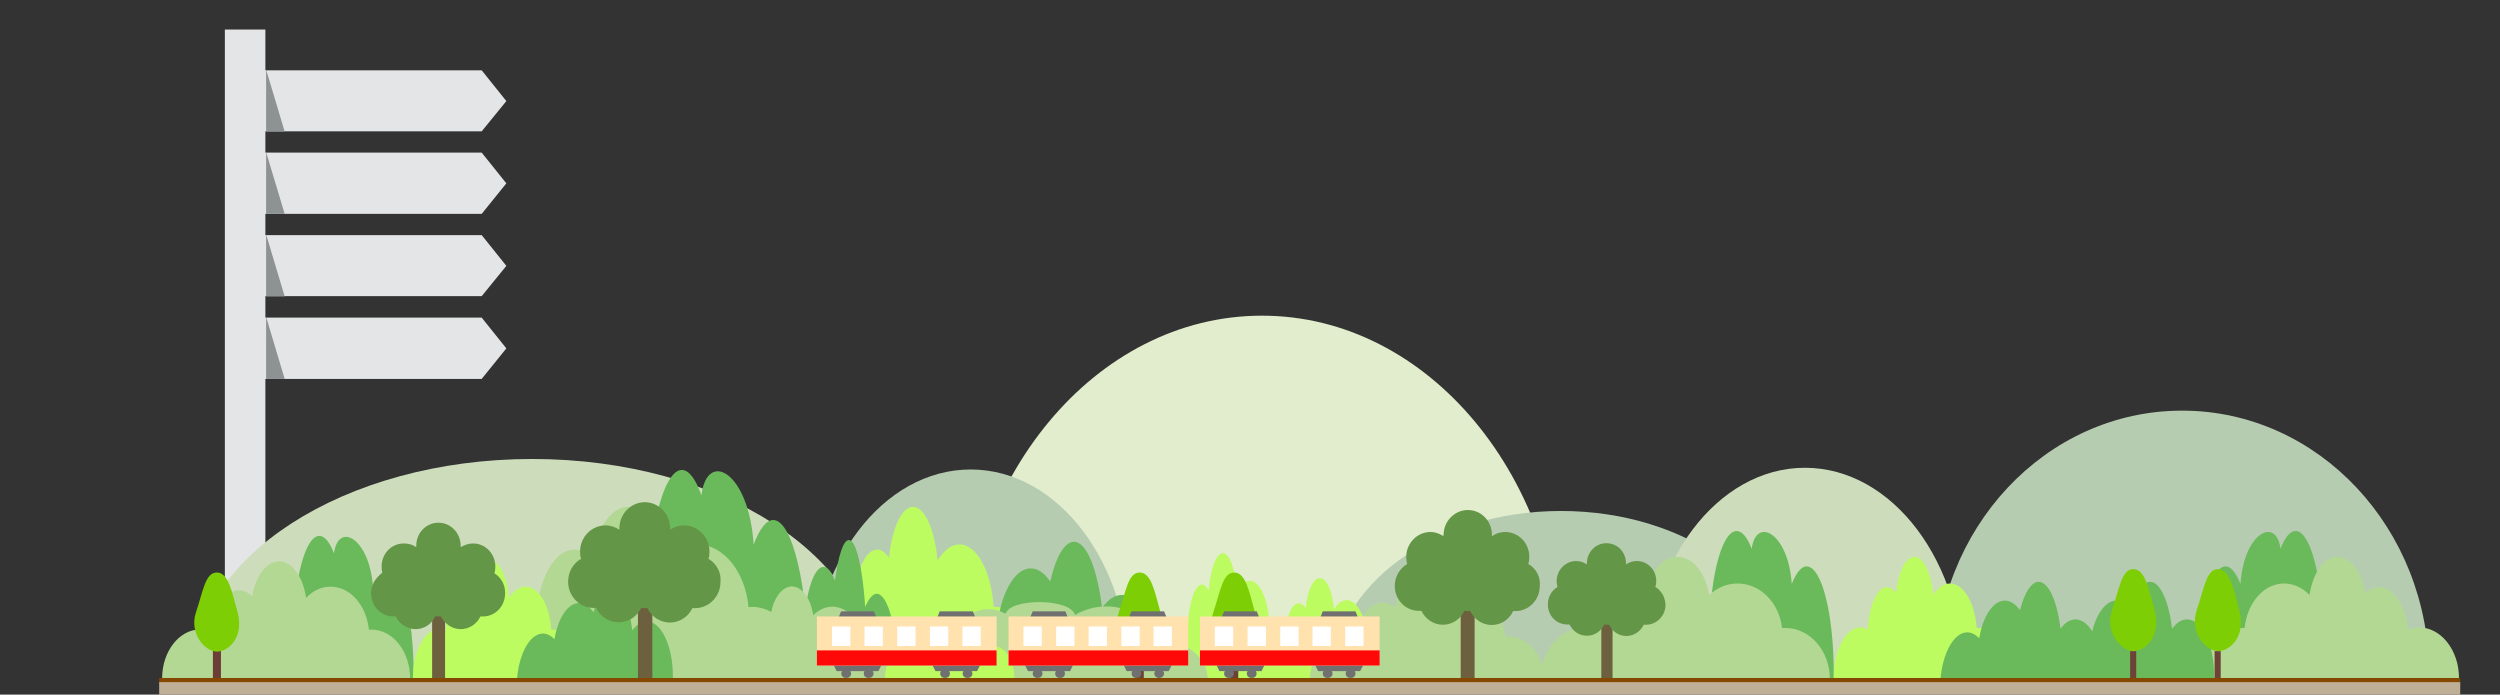<?xml version="1.0" encoding="utf-8"?>
<!-- Generator: Adobe Illustrator 17.1.0, SVG Export Plug-In . SVG Version: 6.00 Build 0)  -->
<!DOCTYPE svg PUBLIC "-//W3C//DTD SVG 1.1//EN" "http://www.w3.org/Graphics/SVG/1.1/DTD/svg11.dtd">
<svg version="1.1" id="scenery" xmlns="http://www.w3.org/2000/svg" xmlns:xlink="http://www.w3.org/1999/xlink" x="0px" y="0px"
	 width="1024px" height="284.5px" viewBox="0 0 1024 284.5" style="enable-background:new 0 0 1024 284.5;" xml:space="preserve">
<rect x="0" y="0" width="1024" height="284.5" fill="#333333" stroke="none"/>
<style type="text/css">
	.st0{fill:#E4E5E6;}
	.st1{fill:#8D9293;}
	.st2{display:none;fill:#E4E5E6;}
	.st3{fill:#E2EDCE;}
	.st4{fill:#B6CCB1;}
	.st5{fill:#CDDDBC;}
	.st6{fill:#6ABA5B;}
	.st7{fill:#B3D894;}
	.st8{fill:#BDFC61;}
	.st9{fill:#6D3E37;}
	.st10{fill:#7DCE05;}
	.st11{fill:#6D4337;}
	.st12{fill:#6D603E;}
	.st13{fill:#649647;}
	.st14{fill:#707070;}
	.st15{fill:#FFE2AE;}
	.st16{fill:#FF0808;}
	.st17{fill:#FFFFFF;}
	.st18{fill:#844800;}
	.st19{fill:#BFAF97;}
</style>
<rect id="signpost" x="92.1" y="12.1" class="st0" width="16.6" height="255"/>
<g id="_x30_7-sign-right">
	<g>
		<polygon id="_x30_7-sign" class="st0" points="207.4,75.1 197.3,87.6 92.9,87.6 92.9,62.5 197.3,62.5 		"/>
		<polygon id="_x30_7-shadow" class="st1" points="109,62.3 109,87.6 116.6,87.6 		"/>
	</g>
</g>
<g id="_x30_4-sign-right">
	<g>
		<polygon id="_x30_4-sign-R" class="st0" points="207.4,142.7 197.3,155.2 92.9,155.2 92.9,130.1 197.3,130.1 		"/>
		<polygon id="_x30_4-shadow" class="st1" points="109,129.8 109,155.2 116.6,155.2 		"/>
	</g>
</g>
<g id="_x30_3-sign-right">
	<g>
		<polygon id="_x30_3-sign" class="st0" points="207.4,108.9 197.3,121.3 92.9,121.3 92.9,96.3 197.3,96.3 		"/>
		<polygon id="_x30_3-shadow" class="st1" points="109,96 109,121.4 116.6,121.4 		"/>
	</g>
</g>
<g id="_x30_1-sign-right">
	<g>
		<polygon id="_x30_3-sign_1_" class="st0" points="207.4,41.4 197.3,53.8 92.9,53.8 92.9,28.8 197.3,28.8 		"/>
		<polygon id="_x30_3-shadow_1_" class="st1" points="109,28.5 109,53.9 116.6,53.9 		"/>
	</g>
</g>
<polygon id="_x30_1-sign-left" class="st2" points="10.2,41.2 20.3,53.6 124.7,53.6 124.7,28.5 20.3,28.5 "/>
<g id="hills">
	<path id="hill-3" class="st3" d="M516.9,129.3c-68.3,0-123.5,66.6-123.5,148.8h247C640.4,195.9,585.2,129.3,516.9,129.3z"/>
	<path id="hill-4" class="st4" d="M639.4,209.3c-51.8,0-93.8,30.7-93.8,68.8h187.6C733.2,240.1,691.3,209.3,639.4,209.3z"/>
	<path id="hill-1" class="st5" d="M218,188c-77,0-139.4,40.3-139.4,90h279C357.6,228.4,295.2,188,218,188z"/>
	<path id="hill-2" class="st4" d="M397.6,192.3c-35.9,0-65.1,38.3-65.1,85.7h130.1C462.6,230.8,433.5,192.3,397.6,192.3z"/>
	<path id="hill-6" class="st4" d="M893.8,168.2c-55.9,0-101.1,48.3-101.1,108H995C994.9,216.5,949.7,168.2,893.8,168.2z"/>
	<path id="hill-5" class="st5" d="M739.3,191.6c-35.9,0-65.1,38.7-65.1,86.5h130.1C804.4,230.3,775.2,191.6,739.3,191.6z"/>
</g>
<g id="trees">
	<g>
		<path class="st6" d="M331.1,278.1c0-1.1,0-2.3,0-3.4c0-34-6.4-61.7-14.4-61.7c-2.9,0-5.7,3.8-8,10.1c-1.9-30-19.1-39.1-21.4-20.2
			c-2.3-6.6-5.1-10.4-8-10.4c-6.3,0-11.6,17.1-13.5,41c-1.9-4-4-6.3-6.3-6.3c-7.1,0-13,22-14.2,50.8L331.1,278.1L331.1,278.1z"/>
		<path class="st7" d="M329.2,278.1c0-0.1,0-0.1,0-0.3c0-16.2-9.5-29.2-21.1-29.2c-0.5,0-1,0-1.5,0.1c-1.3-14.4-10.2-25.7-21-25.7
			c-5.1,0-9.7,2.5-13.4,6.6c-1.8-12.6-7.7-22-14.9-22c-7,0-12.9,8.8-14.8,20.9c-2.1-2.1-4.7-3.4-7.2-3.4c-7.7,0-14,10.6-15.3,24.5
			c-1.9-0.8-3.8-1.1-5.9-1.1c-11.6,0-21.1,13.1-21.1,29.2c0,0.1,0,0.1,0,0.3L329.2,278.1L329.2,278.1z"/>
		<path class="st8" d="M422.2,278.1c0-0.1,0-0.1,0-0.3c0-16.2-6.3-29.2-14.2-29.2c-0.4,0-0.6,0-1,0.1c-0.9-14.4-6.8-25.7-14-25.7
			c-3.4,0-6.4,2.5-9,6.6c-1.1-12.6-5.2-22-10-22c-4.7,0-8.6,8.8-9.9,20.9c-1.4-2.1-3-3.4-4.8-3.4c-5.2,0-9.4,10.6-10.2,24.5
			c-1.3-0.8-2.5-1.1-3.9-1.1c-7.8,0-14.2,13.1-14.2,29.2c0,0.1,0,0.1,0,0.3L422.2,278.1L422.2,278.1z"/>
		<path class="st6" d="M473.8,278.1c0-0.6,0-1.1,0-1.8c0-18-6.4-32.6-14.4-32.6c-2.9,0-5.7,2-8,5.3c-1.9-15.8-6.3-27.1-11.5-27.1
			c-3.9,0-7.5,6.3-9.7,16.3c-2.3-3.4-5.1-5.4-8-5.4c-6.3,0-11.6,9.1-13.5,21.6c-1.9-2.1-4-3.3-6.3-3.3c-7.1,0-13,11.6-14.2,26.8
			h85.6V278.1L473.8,278.1z"/>
		<path class="st6" d="M169.4,278.1c0-0.8,0-1.5,0-2.3c0-23.3-4.8-42.2-10.7-42.2c-2.1,0-4.2,2.5-5.9,7c-1.5-20.6-14.3-26.9-16-14
			c-1.8-4.6-3.8-7.1-6-7.1c-4.7,0-8.6,11.8-10.1,28.1c-1.4-2.8-3-4.3-4.7-4.3c-5.3,0-9.6,15-10.6,34.8H169.4z"/>
		<path class="st7" d="M168,278.1L168,278.1c0-11.3-7.1-20.2-15.8-20.2c-0.4,0-0.8,0-1.1,0c-1-9.9-7.6-17.6-15.7-17.6
			c-3.8,0-7.2,1.6-10,4.6c-1.3-8.6-5.8-15-11.1-15c-5.2,0-9.6,6.1-11,14.3c-1.6-1.5-3.4-2.4-5.4-2.4c-5.7,0-10.5,7.3-11.4,16.8
			c-1.4-0.5-2.9-0.8-4.4-0.8c-8.7,0-15.7,9-15.7,20.1v0.1L168,278.1L168,278.1z"/>
		<path class="st8" d="M237.1,278.1L237.1,278.1c0-11.3-4.7-20.2-10.5-20.2c-0.3,0-0.5,0-0.8,0c-0.6-9.9-5.1-17.6-10.5-17.6
			c-2.5,0-4.8,1.6-6.7,4.6c-0.9-8.6-3.9-15-7.5-15c-3.5,0-6.4,6.1-7.3,14.3c-1.1-1.5-2.3-2.4-3.7-2.4c-3.8,0-7,7.3-7.6,16.8
			c-0.9-0.5-1.9-0.8-2.9-0.8c-5.8,0-10.5,9-10.5,20.1v0.1L237.1,278.1L237.1,278.1z"/>
		<path class="st6" d="M275.6,278.1c0-0.4,0-0.8,0-1.3c0-12.3-4.8-22.3-10.7-22.3c-2.1,0-4.2,1.4-5.9,3.7
			c-1.4-10.9-4.7-18.5-8.6-18.5c-2.9,0-5.6,4.4-7.3,11.1c-1.6-2.4-3.8-3.8-5.9-3.8c-4.7,0-8.6,6.2-10.1,14.8c-1.4-1.4-3-2.3-4.7-2.3
			c-5.3,0-9.7,8-10.6,18.3L275.6,278.1L275.6,278.1z"/>
		<g>
			<rect x="87.2" y="263.5" class="st9" width="3.3" height="14.5"/>
			<path class="st10" d="M97.3,250.7c2.8,10.5-3.8,16.2-8.5,16.2c-4.7,0-11.5-7.3-8.5-16.2c2.9-8.6,3.8-16.2,8.5-16.2
				C93.5,234.5,94.9,242,97.3,250.7z"/>
		</g>
		<path class="st6" d="M367.6,278.1c0-0.6,0-1.3,0-1.8c0-18.3-3.8-33.1-8.5-33.1c-1.6,0-3.3,2-4.7,5.4c-1.1-16.1-3.7-27.4-6.7-27.4
			c-2.3,0-4.3,6.4-5.7,16.6c-1.4-3.5-2.9-5.6-4.7-5.6c-3.7,0-6.8,9.2-8,22c-1.1-2.1-2.4-3.4-3.7-3.4c-4.2,0-7.6,11.8-8.2,27.3
			C317.5,278.1,367.6,278.1,367.6,278.1z"/>
		<path class="st7" d="M366.5,278.1L366.5,278.1c0-8.8-5.6-15.8-12.4-15.8c-0.3,0-0.6,0-0.9,0c-0.8-7.7-5.9-13.8-12.3-13.8
			c-2.9,0-5.7,1.4-7.8,3.5c-1-6.8-4.6-11.8-8.7-11.8c-4,0-7.6,4.7-8.6,11.3c-1.3-1.1-2.7-1.9-4.3-1.9c-4.4,0-8.2,5.7-8.8,13.1
			c-1.1-0.4-2.3-0.6-3.4-0.6c-6.8,0-12.4,7.1-12.4,15.7v0.1L366.5,278.1L366.5,278.1z"/>
		<path class="st8" d="M528.9,278.1L528.9,278.1c0-12-3.7-21.5-8.2-21.5c-0.3,0-0.4,0-0.6,0c-0.5-10.6-3.9-18.7-8.2-18.7
			c-2,0-3.8,1.8-5.2,4.8c-0.6-9.2-3-16.1-5.8-16.1s-5.1,6.4-5.8,15.3c-0.9-1.6-1.8-2.5-2.8-2.5c-3,0-5.4,7.8-5.9,18
			c-0.8-0.5-1.5-0.9-2.3-0.9c-4.6,0-8.2,9.6-8.2,21.4c0,0.1,0,0.1,0,0.1L528.9,278.1L528.9,278.1z"/>
		<path class="st8" d="M568.6,278.1L568.6,278.1c0-9.6-3.7-17.3-8.2-17.3c-0.3,0-0.4,0-0.6,0c-0.5-8.5-3.9-15-8.2-15
			c-2,0-3.8,1.4-5.2,3.9c-0.6-7.5-3-12.9-5.8-12.9s-5.1,5.2-5.8,12.3c-0.9-1.3-1.8-2-2.8-2c-3,0-5.4,6.2-5.9,14.4
			c-0.8-0.4-1.5-0.6-2.3-0.6c-4.6,0-8.2,7.7-8.2,17.2v0.1h53V278.1z"/>
		<path class="st7" d="M632.5,278.1L632.5,278.1c0-9.7-6.7-17.4-14.9-17.4c-0.4,0-0.6,0-1,0c-0.9-8.6-7.2-15.2-14.8-15.2
			c-3.5,0-6.8,1.5-9.4,3.9c-1.3-7.5-5.4-13-10.5-13c-4.9,0-9.1,5.2-10.4,12.4c-1.5-1.3-3.3-2-5.1-2c-5.4,0-9.9,6.3-10.7,14.5
			c-1.3-0.5-2.7-0.6-4.2-0.6c-8.2,0-14.9,7.8-14.9,17.3v0.1C536.6,278.1,632.5,278.1,632.5,278.1z"/>
		<path class="st7" d="M494.7,278.1L494.7,278.1c0-8.8-9-15.9-20.2-15.9c-0.5,0-0.9,0-1.4,0c-1.3-7.8-9.7-13.8-20-13.8
			c-4.8,0-9.2,1.4-12.8,3.5c-1.6-6.8-26.5-7.1-28.4-0.5c-2-1.1-4.4-1.9-7-1.9c-7.3,0-13.4,5.7-14.5,13.3c-1.8-0.4-3.7-0.6-5.6-0.6
			c-11.1,0-20.2,7.1-20.2,15.8v0.1H494.7z"/>
		<path class="st8" d="M415.5,278.1C415.5,278.1,415.5,277.9,415.5,278.1c0-7.5-3.7-13.3-8.2-13.3c-0.3,0-0.4,0-0.6,0
			c-0.5-6.6-3.9-11.5-8.2-11.5c-2,0-3.8,1.1-5.2,3c-0.6-5.7-3-9.9-5.8-9.9c-2.8,0-5.1,3.9-5.8,9.5c-0.9-1-1.8-1.5-2.8-1.5
			c-3,0-5.4,4.8-5.9,11.1c-0.8-0.4-1.5-0.5-2.3-0.5c-4.6,0-8.2,5.9-8.2,13.1v0.1h53.1L415.5,278.1L415.5,278.1z"/>
		<path class="st6" d="M751.1,278.1c0-0.8,0-1.6,0-2.4c0-24.1-4.9-43.7-11.1-43.7c-2.3,0-4.3,2.7-6.1,7.2
			c-1.4-21.2-14.7-27.7-16.4-14.4c-1.8-4.7-3.9-7.3-6.2-7.3c-4.8,0-9,12.1-10.5,29.1c-1.5-2.9-3.2-4.4-4.9-4.4c-5.4,0-10,15.6-11,36
			C684.8,278.1,751.1,278.1,751.1,278.1z"/>
		<path class="st7" d="M749.5,278.1L749.5,278.1c0-11.6-8.2-20.9-18.3-20.9c-0.4,0-0.9,0-1.3,0c-1.1-10.2-8.8-18.2-18.2-18.2
			c-4.4,0-8.5,1.8-11.6,4.7c-1.5-9-6.7-15.6-13-15.6c-6.1,0-11.3,6.2-12.9,14.8c-1.9-1.5-4-2.4-6.3-2.4c-6.7,0-12.3,7.6-13.3,17.4
			c-1.6-0.5-3.3-0.9-5.2-0.9c-10.1,0-18.3,9.4-18.3,20.7c0,0.1,0,0.1,0,0.1h118.5v0.3H749.5z"/>
		<path class="st6" d="M900.5,278.1c0-0.8,0-1.6,0-2.4c0-24.1,4.9-43.7,11.1-43.7c2.3,0,4.3,2.7,6.1,7.2
			c1.4-21.2,14.7-27.7,16.4-14.4c1.8-4.7,3.9-7.3,6.2-7.3c4.8,0,9,12.1,10.5,29.1c1.5-2.9,3.2-4.4,4.9-4.4c5.4,0,10,15.6,11,36
			C966.7,278.1,900.5,278.1,900.5,278.1z"/>
		<path class="st7" d="M902,278.1L902,278.1c0-11.6,7.3-20.9,16.3-20.9c0.4,0,0.8,0,1.1,0c1-10.2,7.8-18.2,16.2-18.2
			c3.9,0,7.5,1.8,10.4,4.7c1.3-9,5.9-15.6,11.5-15.6c5.4,0,10,6.2,11.4,14.8c1.6-1.5,3.5-2.4,5.6-2.4c5.9,0,10.9,7.6,11.8,17.4
			c1.4-0.5,2.9-0.9,4.6-0.9c9,0,16.3,9.4,16.3,20.7c0,0.1,0,0.1,0,0.1H902V278.1L902,278.1z"/>
		<path class="st8" d="M821.3,278.1L821.3,278.1c0-11.6-4.9-20.9-10.9-20.9c-0.3,0-0.5,0-0.8,0C809,247,804.3,239,798.7,239
			c-2.7,0-5.1,1.8-6.8,4.7c-0.9-9-4-15.6-7.7-15.6s-6.7,6.2-7.6,14.8c-1.1-1.5-2.4-2.4-3.8-2.4c-3.9,0-7.2,7.6-7.8,17.4
			c-1-0.5-2-0.9-3-0.9c-6.1,0-10.9,9.4-10.9,20.7c0,0.1,0,0.1,0,0.1h70.2V278.1L821.3,278.1z"/>
		<path class="st6" d="M861.2,278.1c0-0.4,0-0.9,0-1.3c0-12.8-4.9-23.1-11.1-23.1c-2.3,0-4.3,1.4-6.1,3.8c-1.4-11.3-4.9-19.2-9-19.2
			c-3,0-5.8,4.6-7.6,11.6c-1.8-2.4-3.9-3.9-6.2-3.9c-4.8,0-9,6.4-10.5,15.4c-1.5-1.5-3.2-2.4-4.9-2.4c-5.4,0-10,8.2-11,19.1
			L861.2,278.1L861.2,278.1z"/>
		<path class="st6" d="M906.9,278.1c0-0.4,0-0.9,0-1.3c0-12.8-4.9-23.1-11.1-23.1c-2.3,0-4.3,1.4-6.1,3.8c-1.4-11.3-4.9-19.2-9-19.2
			c-3,0-5.8,4.6-7.6,11.6c-1.8-2.4-3.9-3.9-6.2-3.9c-4.8,0-9,6.4-10.5,15.4c-1.5-1.5-3.2-2.4-4.9-2.4c-5.4,0-10,8.2-11,19.1
			L906.9,278.1L906.9,278.1z"/>
		<g>
			<rect x="907.1" y="266.7" class="st11" width="2.5" height="11.4"/>
			<path class="st10" d="M917.2,249.9c2.9,10.9-3.9,16.8-8.7,16.8s-11.9-7.6-8.7-16.8c3-8.8,3.9-16.8,8.7-16.8
				C913.3,233.2,914.8,240.9,917.2,249.9z"/>
		</g>
		<g>
			<rect x="177" y="248.6" class="st12" width="5.3" height="29.5"/>
			<path class="st13" d="M202.5,234.8c0.3-0.9,0.4-1.8,0.4-2.7c0-5.2-4-9.5-9.1-9.5c-1.9,0-3.5,0.6-5.1,1.5c0-0.1,0-0.4,0-0.5
				c0-5.2-4-9.5-9.1-9.5s-9.1,4.2-9.1,9.5c0,0.3,0,0.4,0,0.5c-1.4-1-3.2-1.5-5.1-1.5c-5.1,0-9.1,4.2-9.1,9.5c0,0.9,0.1,1.9,0.4,2.7
				c-2.8,1.6-4.7,4.7-4.7,8.2c0,5.2,4,9.5,9.1,9.5c0.4,0,0.6,0,1,0c1.5,3,4.6,5.2,8.1,5.2s6.7-2.1,8.1-5.3c0.4,0,0.9,0.1,1.3,0.1
				s0.6,0,1,0c1.5,3,4.6,5.2,8.1,5.2c3.5,0,6.6-2.1,8.1-5.2c0.4,0,0.6,0,1,0c5.1,0,9.1-4.2,9.1-9.5
				C207,239.5,205.2,236.5,202.5,234.8z"/>
		</g>
		<g>
			<rect x="655.9" y="252.4" class="st12" width="4.6" height="25.7"/>
			<path class="st13" d="M678,240.4c0.3-0.8,0.4-1.5,0.4-2.4c0-4.6-3.5-8.2-8-8.2c-1.6,0-3.2,0.5-4.4,1.4c0-0.1,0-0.4,0-0.5
				c0-4.6-3.5-8.2-8-8.2s-8,3.7-8,8.2c0,0.1,0,0.4,0,0.5c-1.3-0.9-2.8-1.4-4.4-1.4c-4.4,0-8,3.7-8,8.2c0,0.8,0.1,1.6,0.4,2.4
				c-2.4,1.4-4,4-4,7.2c0,4.6,3.5,8.2,8,8.2c0.3,0,0.6,0,0.9,0c1.3,2.7,3.9,4.6,7.1,4.6c3.2,0,5.8-1.9,7.1-4.6
				c0.4,0,0.8,0.1,1.1,0.1s0.6,0,0.9,0c1.3,2.7,3.9,4.6,7.1,4.6c3,0,5.8-1.9,7.1-4.6c0.3,0,0.5,0,0.9,0c4.4,0,8-3.7,8-8.2
				C682,244.4,680.4,241.8,678,240.4z"/>
		</g>
		<g>
			<rect x="598.3" y="246.1" class="st12" width="5.7" height="32"/>
			<path class="st13" d="M626,231c0.3-0.9,0.4-1.9,0.4-2.9c0-5.7-4.4-10.2-9.9-10.2c-2,0-3.9,0.6-5.4,1.8c0-0.3,0-0.4,0-0.6
				c0-5.7-4.4-10.2-9.9-10.2c-5.4,0-9.9,4.6-9.9,10.2c0,0.3,0,0.4,0,0.6c-1.5-1.1-3.4-1.8-5.4-1.8c-5.4,0-9.9,4.6-9.9,10.2
				c0,1,0.1,2,0.4,2.9c-3,1.8-5.1,5.1-5.1,9c0,5.7,4.4,10.2,9.9,10.2c0.4,0,0.8,0,1,0c1.6,3.3,4.9,5.7,8.8,5.7s7.2-2.3,8.8-5.7
				c0.5,0.1,0.9,0.1,1.4,0.1c0.4,0,0.8,0,1,0c1.6,3.3,4.9,5.7,8.8,5.7c3.9,0,7.2-2.3,8.8-5.7c0.4,0,0.8,0,1,0
				c5.4,0,9.9-4.6,9.9-10.2C631.1,236.2,629.1,232.8,626,231z"/>
		</g>
		<g>
			<rect x="261.3" y="244.5" class="st12" width="5.9" height="33.5"/>
			<path class="st13" d="M290.2,228.9c0.3-1,0.4-2,0.4-3c0-5.9-4.7-10.7-10.4-10.7c-2.1,0-4,0.6-5.7,1.8c0-0.3,0-0.4,0-0.6
				c0-5.9-4.7-10.7-10.4-10.7s-10.4,4.8-10.4,10.7c0,0.3,0,0.4,0,0.6c-1.6-1.1-3.5-1.8-5.7-1.8c-5.7,0-10.4,4.8-10.4,10.7
				c0,1,0.1,2.1,0.4,3c-3.2,1.8-5.3,5.3-5.3,9.4c0,5.9,4.7,10.7,10.4,10.7c0.4,0,0.8,0,1.1,0c1.6,3.5,5.2,5.9,9.2,5.9
				s7.6-2.4,9.2-5.9c0.5,0.1,1,0.1,1.5,0.1c0.4,0,0.8,0,1.1,0c1.6,3.5,5.2,5.9,9.2,5.9s7.5-2.4,9.2-5.9c0.4,0,0.8,0,1.1,0
				c5.7,0,10.4-4.8,10.4-10.7C295.5,234.3,293.4,230.8,290.2,228.9z"/>
		</g>
		<g>
			<rect x="465.2" y="263.5" class="st9" width="3.3" height="14.5"/>
			<path class="st10" d="M475.3,250.7c2.8,10.5-3.8,16.2-8.5,16.2s-11.5-7.3-8.5-16.2c2.9-8.6,3.8-16.2,8.5-16.2
				S472.9,242,475.3,250.7z"/>
		</g>
		<g>
			<rect x="503.9" y="263.5" class="st9" width="3.3" height="14.5"/>
			<path class="st10" d="M514,250.7c2.8,10.5-3.8,16.2-8.5,16.2s-11.5-7.3-8.5-16.2c2.9-8.6,3.8-16.2,8.5-16.2S511.6,242,514,250.7z
				"/>
		</g>
		<g>
			<rect x="872.5" y="266.7" class="st11" width="2.5" height="11.4"/>
			<path class="st10" d="M882.5,249.9c2.9,10.9-3.9,16.8-8.7,16.8s-11.9-7.6-8.7-16.8c3-8.8,3.9-16.8,8.7-16.8
				C878.6,233.2,880.1,240.9,882.5,249.9z"/>
		</g>
	</g>
</g>
<g id="train">
	<polygon id="wheel-top-1" class="st14" points="359.8,274.9 342.7,274.9 340.6,270.7 361.9,270.7 	"/>
	<g id="wheels-1">
		<ellipse class="st14" cx="346.6" cy="275.9" rx="2" ry="1.8"/>
		<ellipse class="st14" cx="355.8" cy="275.9" rx="2" ry="1.8"/>
	</g>
	<polygon id="wheel-top-2" class="st14" points="400.2,274.9 383.2,274.9 381,270.7 402.4,270.7 	"/>
	<g id="wheels-2">
		<ellipse class="st14" cx="387.1" cy="275.9" rx="2" ry="1.8"/>
		<ellipse class="st14" cx="396.3" cy="275.9" rx="2" ry="1.8"/>
	</g>
	<polygon id="topper-1" class="st14" points="358,250.4 344.5,250.4 342.8,254.5 359.6,254.5 	"/>
	<polygon id="topper-2" class="st14" points="398.5,250.4 384.9,250.4 383.3,254.5 400.1,254.5 	"/>
	<rect id="car-1" x="334.6" y="252.5" class="st15" width="73.6" height="20.1"/>
	<rect id="red-trim-1" x="334.6" y="266.4" class="st16" width="73.6" height="6.2"/>
	<rect id="window-1" x="340.8" y="256.6" class="st17" width="7.5" height="8"/>
	<rect id="window-2" x="354.1" y="256.6" class="st17" width="7.5" height="8"/>
	<rect id="window-3" x="367.5" y="256.6" class="st17" width="7.5" height="8"/>
	<rect id="window-4" x="380.9" y="256.6" class="st17" width="7.5" height="8"/>
	<rect id="window-5" x="394.2" y="256.6" class="st17" width="7.5" height="8"/>
	<polygon id="wheel-top-3" class="st14" points="438.3,274.9 421.1,274.9 418.9,270.7 440.3,270.7 	"/>
	<g id="wheels-3">
		<ellipse class="st14" cx="425" cy="275.9" rx="2" ry="1.8"/>
		<ellipse class="st14" cx="434.2" cy="275.9" rx="2" ry="1.8"/>
	</g>
	<polygon id="wheel-top-4" class="st14" points="478.7,274.9 461.5,274.9 459.4,270.7 480.8,270.7 	"/>
	<g id="wheels-4">
		<ellipse class="st14" cx="465.5" cy="275.9" rx="2" ry="1.8"/>
		<path class="st14" d="M476.8,275.9c0,1-0.9,1.8-2,1.8s-2-0.8-2-1.8s0.9-1.8,2-1.8C475.8,274.1,476.8,274.9,476.8,275.9z"/>
	</g>
	<polygon id="topper-3" class="st14" points="436.4,250.4 423,250.4 421.3,254.5 438,254.5 	"/>
	<polygon id="topper-4" class="st14" points="476.8,250.4 463.4,250.4 461.8,254.5 478.5,254.5 	"/>
	<rect id="car-2" x="413.1" y="252.5" class="st15" width="73.6" height="20.1"/>
	<rect id="red-trim-2" x="413.1" y="266.4" class="st16" width="73.6" height="6.2"/>
	<rect id="window-6" x="419.2" y="256.6" class="st17" width="7.5" height="8"/>
	<rect id="window-7" x="432.6" y="256.6" class="st17" width="7.5" height="8"/>
	<rect id="window-8" x="445.9" y="256.6" class="st17" width="7.5" height="8"/>
	<rect id="window-9" x="459.3" y="256.6" class="st17" width="7.5" height="8"/>
	<rect id="window-10" x="472.5" y="256.6" class="st17" width="7.5" height="8"/>
	<polygon id="wheel-top-5" class="st14" points="516.7,274.9 499.5,274.9 497.4,270.7 518.8,270.7 	"/>
	<g id="wheels-5">
		<ellipse class="st14" cx="503.4" cy="275.9" rx="2" ry="1.8"/>
		<ellipse class="st14" cx="512.7" cy="275.9" rx="2" ry="1.8"/>
	</g>
	<polygon id="wheel-top-6" class="st14" points="557.1,274.9 539.9,274.9 537.9,270.7 559.3,270.7 	"/>
	<g id="wheels-6">
		<ellipse class="st14" cx="543.8" cy="275.9" rx="2" ry="1.8"/>
		<ellipse class="st14" cx="553.2" cy="275.9" rx="2" ry="1.8"/>
	</g>
	<polygon id="topper-5" class="st14" points="514.8,250.4 501.4,250.4 499.7,254.5 516.4,254.5 	"/>
	<polygon id="topper-6" class="st14" points="555.2,250.4 541.8,250.4 540.2,254.5 556.9,254.5 	"/>
	<rect id="car-3" x="491.5" y="252.5" class="st15" width="73.6" height="20.1"/>
	<rect id="red-trim-3" x="491.5" y="266.4" class="st16" width="73.6" height="6.2"/>
	<rect id="window-11" x="497.6" y="256.6" class="st17" width="7.5" height="8"/>
	<rect id="window-12" x="511" y="256.6" class="st17" width="7.5" height="8"/>
	<rect id="window-13" x="524.4" y="256.6" class="st17" width="7.5" height="8"/>
	<rect id="window-14" x="537.6" y="256.6" class="st17" width="7.5" height="8"/>
	<rect id="window-15" x="551" y="256.6" class="st17" width="7.5" height="8"/>
</g>
<g id="road">
	<rect id="dark-road" x="65.2" y="277.7" class="st18" width="942.5" height="2.9"/>
	<rect id="light-road" x="65.2" y="279.4" class="st19" width="942.5" height="5.1"/>
</g>
</svg>
